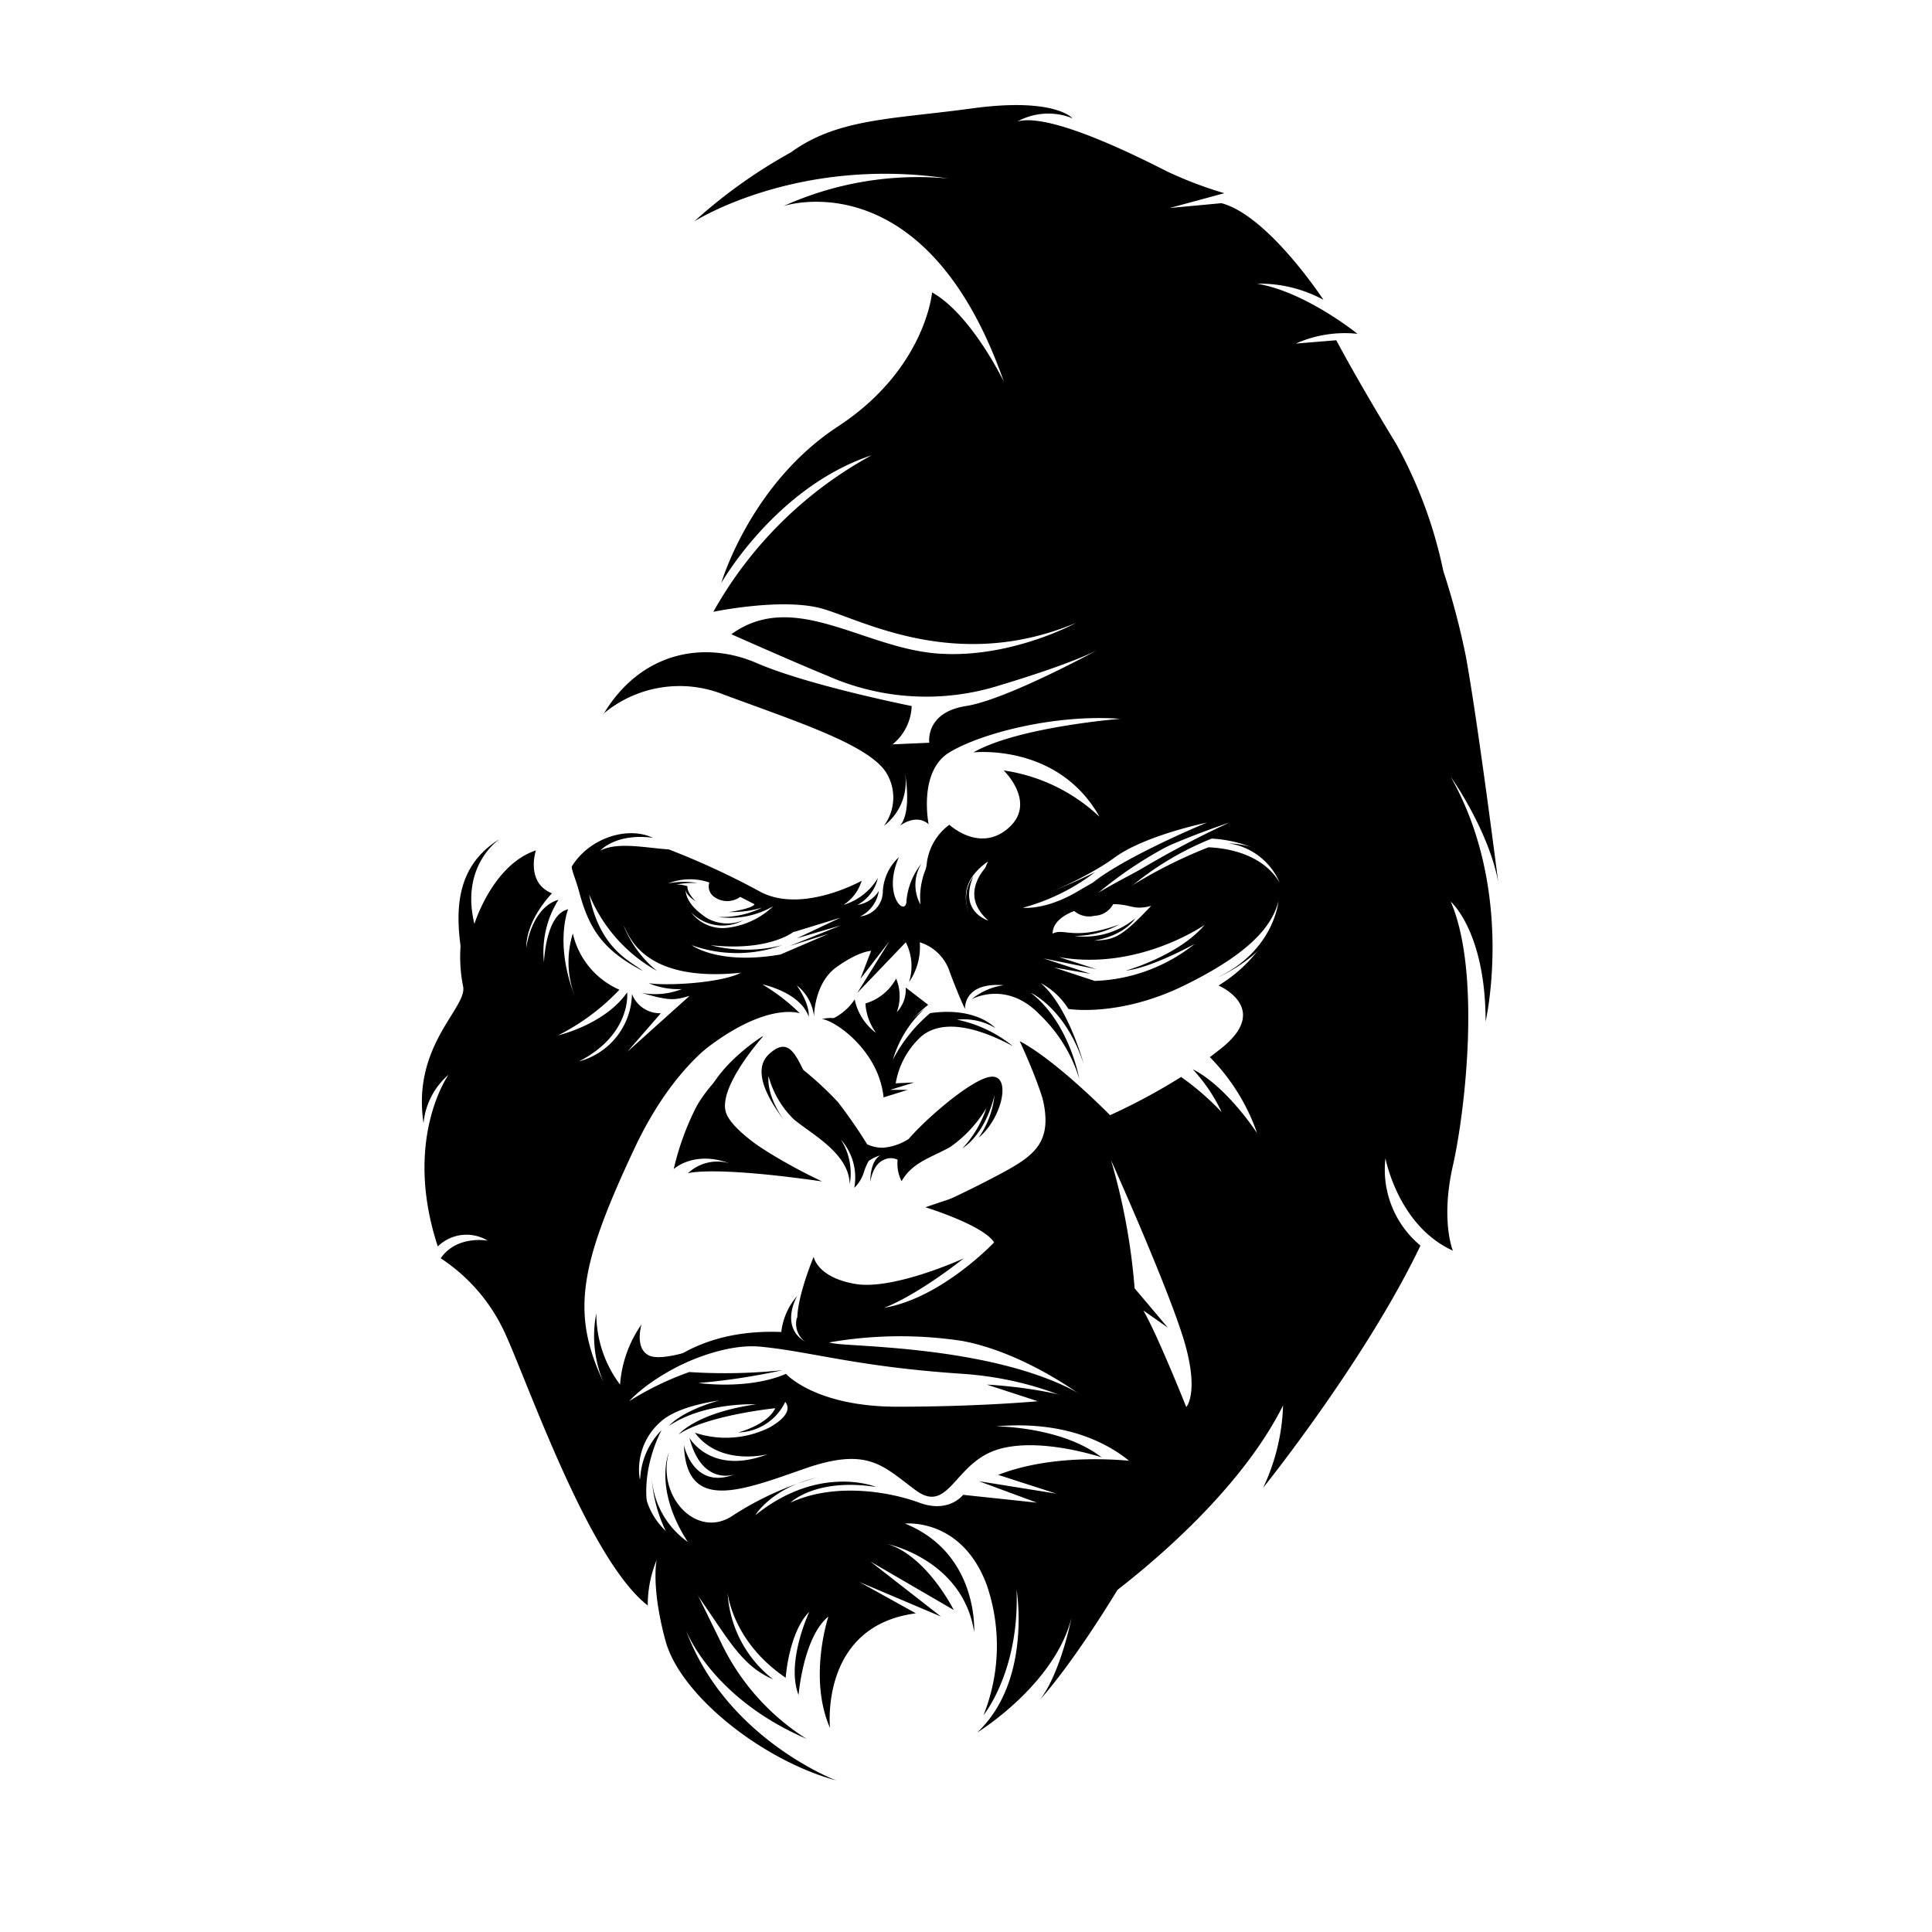 <svg id="Logo" xmlns="http://www.w3.org/2000/svg" viewBox="0 0 180 180">
    <g id="Gorilla_Head" data-name="Gorilla Head">
        <path d="M80.26,82.07s-5.55,3.1-9.45,1a72.52,72.52,0,0,0-8.49-3.93c-2.2-.15-4.79-.73-6.39.11,0,0,1.41-1.64,4.88-1.2-2.32-1.1-5.91,0-7.55,2.7.08.6.39,1.18.71,2.38.94,3.52,2.3,5.45,5.92,7.33-1.11-.9-4-2-5-7.13a14.43,14.43,0,0,0,6.32,7.13,10.48,10.48,0,0,1-3.11-4.22c.49.84,1.75,5.36,11,4.38,0,0,.1,1.1-3.71,5.42A43.8,43.8,0,0,0,59,106.17s1.4-4.42,7-8.64,8.52-3.12,8.52-3.12a18.07,18.07,0,0,0-3.5-2.7s3.51.71,4.32,3c0,0,.2-1-1.11-2.91a4.26,4.26,0,0,1,1.61,2.91s0-3.11,2.1-4.61,3.22-1.51,3.22-1.51l-1,2.61,2.71-3.51-3,4.82,4.52-4.72a4.89,4.89,0,0,1,.3,3.71,5.7,5.7,0,0,0,1-3.71,4.26,4.26,0,0,1,2.81,2.81C89.4,93,89.91,94,89.91,94s-.2-2.51,3.61-2.21a6,6,0,0,0-3,1.31s3.21-1.81,6.32,1.4a13.87,13.87,0,0,1,3.71,6s-.9-5.21-4.51-8c0,0,3.21,1.4,4.92,6.62,0,0-1.41-5.32-4-7.53A6.79,6.79,0,0,1,99.54,94s4.72.8,10.84-2.21,8.13-5.52,8.73-7.82c0,0-.4,4.61-5.72,7.12,0,0,4.59-1.91,5.92-5.52s.71-4.35-.39-5.59a8.88,8.88,0,0,0-4.47-1.41,6.13,6.13,0,0,1,4.77,3.66c-1.63-2.74-5-3.22-6.63-3.29a44.25,44.25,0,0,0-7.53,3.82,25.12,25.12,0,0,1,6.43-4.31s-5.42,2.51-9.14,4.71a37.41,37.41,0,0,1,7-4.61,78,78,0,0,0-8.63,4.31c-3.21,2-5.42,1.71-5.42,1.71a19.34,19.34,0,0,0,6.72-3.31s-6.52,3.31-8.93,2.81-.9-3.62-.9-3.62-3.12,2.71-.1,5.32c0,0-2.81-.8-1.41-4.11a3.44,3.44,0,0,0-.48,3.19s-4.44-.18-3.23-5.2a6.92,6.92,0,0,0-1.21,4.62,3.75,3.75,0,0,1,.1-3.82,6.45,6.45,0,0,0-1.4,3.41c0,1.71-2.31-.4-.71-4a4.67,4.67,0,0,0-1.5,3.21,2.34,2.34,0,0,1-2.11,2.31A3.18,3.18,0,0,0,81.88,83a2.84,2.84,0,0,1-2,1.31,3.81,3.81,0,0,0,1.91-2.51,5.61,5.61,0,0,1-3.21,2.51,4.07,4.07,0,0,0,1.69-2.22ZM74,86.82,78.3,85.5l-4.06,1.92,4.11-1.21-4.77,1.92L77.2,87l-4.49,1.93c-5.81,1-8.27-.87-8.27-.87a12.44,12.44,0,0,0,8.43,0,13.42,13.42,0,0,1-6.68,0c5.53.61,7.78-1.27,7.78-1.27Zm28,4.57-3.8-1.25,3.41.59-4.39-1.44,4.92,1-3.48-1.12c7.41,1.31,13.57-3,13.57-3-2.43,2.88-7.34,4.26-7.34,4.26,2.42-.26,6.42-2.49,6.42-2.49A15.78,15.78,0,0,1,102,91.39Zm-1.91-6.51a2.12,2.12,0,0,0,1.89.44,2.06,2.06,0,0,0,1.73-1.08c1.72,0,1.85.6,3.54.16-2.84,3-3.44,3.15-5.34,3.24,2.94-.5,3.86-2.08,3.86-2.08a7.4,7.4,0,0,1-5.68,1.64,8.78,8.78,0,0,0,4.2-1.07c-4.3,1.55-5.15.28-6.22.86,0-1,.92-1.69,2-2.11ZM62.24,82.31a5.58,5.58,0,0,1,3.85-.09,1.18,1.18,0,0,0,.45,1.34,2.06,2.06,0,0,0,2.42,0l1.33.68c-.06.32-1.82.69-2.45.73A9.79,9.79,0,0,0,71,84.56a8.48,8.48,0,0,1-4.11.87,8,8,0,0,0,5.15-1l0,0a7.43,7.43,0,0,1-4.2,2A3.66,3.66,0,0,1,64.39,85a4.08,4.08,0,0,0,4.9.72,3.86,3.86,0,0,1-3.47-.21c-.94-.64-1.93-1.52-1.95-2.67,0,.57.93,1.12.93,1.12-.89-.93-.75-1.39-.75-1.39A3.06,3.06,0,0,0,63,82.41a8.5,8.5,0,0,1,2-.14A7.43,7.43,0,0,0,62.24,82.31Z" />
        <path d="M76.59,94.94c1.3.18,5.3,3,5.73,7.3l2.25-.7H82.93l2.25-.69-1.73.08a7.63,7.63,0,0,1,2.34-4.33c2-1.74,5.37-.87,8.58.87A12.11,12.11,0,0,0,89.17,95a5.7,5.7,0,0,1,3.56.78s-1.74-2-6.07-1.39a14.24,14.24,0,0,0-3.47,4.34A10.4,10.4,0,0,1,86.13,94a13.3,13.3,0,0,0-4,4.85C81.54,97.14,79.21,94.29,76.59,94.94Z" />
        <path d="M80.79,106.61a46.16,46.16,0,0,0-2.72-3.93,30.83,30.83,0,0,0-3.23-3c-.83-1.66-1.5-3-3.16-1.5s-.17,4.16,1.41,6.25c0,0-1.66-2.17-1.49-4.17a8.88,8.88,0,0,0,2.33,4c1.66,1.41,5.16,3.16,5.24,6.07a5.86,5.86,0,0,0-.83-4.16,5.31,5.31,0,0,1,1.25,4.5,3.44,3.44,0,0,0,.91-1.5,5.38,5.38,0,0,1,.43-1,3.28,3.28,0,0,1,1.08-.52c-1,.57-.92,2.47-.92,2.47s.17-1.61,1.27-2.07a1.46,1.46,0,0,1,1.27,0,3.58,3.58,0,0,0,.37,2c1-1.75,2.66-2.16,4.49-3.16a11.72,11.72,0,0,0,3.41-3.66A10.27,10.27,0,0,1,89.66,107c2.33-1.58,3-5,3-5a8.41,8.41,0,0,1-1.49,4c2.24-1.83,3.16-6.08,1-5.66-1.75.33-5.77,3.76-7.52,5.78a5.16,5.16,0,0,1-2.39.81A3.34,3.34,0,0,1,80.79,106.61Z" />
        <path d="M71.07,96.59s-4.13,4.61-3.45,7,7.67,6,7.67,6-5.37-1.82-7.39-4.12a9.74,9.74,0,0,0,4,3.64,10.68,10.68,0,0,1-5.75-3.93c-2.11-3.06,2.49-7.09,4.89-8.63Zm16.3,15.65s3-1.34,6.07-3,4.61-2.93,3.71-6.86c0,0,2.25,2.25,1.35,5a7.81,7.81,0,0,1-3.71,4,7.13,7.13,0,0,0,2.81-4.27s-1.91,3.6-3.82,4.39S87.37,112.24,87.37,112.24Z" />
        <path d="M60.35,128.82s3.46-5.09,12.44-4.72a6.18,6.18,0,0,1,1.49-3.37S72.6,123.54,75,125a2.1,2.1,0,0,1-.75-2.25,4.69,4.69,0,0,0,3.56,2.43c2.62.38,21,.31,26.84,8.07,0,0-5.31-4.61-15.05-5.26s-14-2.06-18.72-2.52S60.35,128.82,60.35,128.82Z" />
        <path d="M70.69,94.82s-6.51,1.36-11.61,12.24-5.89,15.29-2.84,21.75a10.94,10.94,0,0,1-.68-6.46A11,11,0,0,0,57.77,129a11.17,11.17,0,0,1,2-5.61s-.68,2.21.68,2.89,5.61-1,5.61-1l2.55-.17s-6.63,1.87-10,5.44a27.86,27.86,0,0,1,5.61-2.72,51.48,51.48,0,0,0,8.67-.17,59.57,59.57,0,0,1-7.82,1.19s4.59.68,8.16-.85c0,0,2.72,3.06,10.37,3.06s13.09-.51,13.09-.51L91.94,129s7.3.34,10.7,2.38,4.25,6.46,4.25,6.46S103,132,92.79,132.89c0,0,6.11,0,9.85,2.89,0,0-5.94-2-9.85-.68s-4.42,6-7.48,3.74-4.42-4.08-10.37-2-11,4.07-11.22-2.21c0,0,.85,4.25,4.76,2.72,0,0-3.06,1.19-4.25-3.4,0,0,2,3.57,7.31,1.53,0,0-4.42,1.19-6.8-2a9.09,9.09,0,0,0,7-.51c1.86-1.08,1.8-1.88,1.42-2.36a5,5,0,0,1-4.38,2.85s2.73-.71,3.45-2.26c0,0-6.37.65-9,2.44,0,0,1.61-2,7.2-2.8,0,0-4.76-.24-8.09,2,0,0,1-1.31,4.66-2.36-2.11.32-4.29.92-5.47,2A5.9,5.9,0,0,0,59.64,138a6.87,6.87,0,0,1,2-4.76s-2.38,4.25-1,8.5c0,0-4.59-1.7-5.44-9.69,0,0-2.37-2.89-2.21-9.86s7.48-21.42,11.56-25.32S70.69,94.82,70.69,94.82Z" />
        <path d="M53.47,120.6c0,.5-.06,1-.08,1.41.33,2.11.53,3.48.53,3.48s2.06,8.21,4,11.77a78.46,78.46,0,0,0,5.61,8.35s.69,1.37,3.7,7.53A21.58,21.58,0,0,0,75.14,162c-8.9-3.83-11.23-10.12-11.23-10.12,3.7,10.12,14,14,14,14C71,164,63.37,157.93,62,152.86s-.82-7.52-.82-7.52a11,11,0,0,0-.83,4.24c-5.47-4.24-11.1-20.56-13.29-25.35a16.59,16.59,0,0,0-6-7c1.51-2.19,4.38-1.64,4.38-1.64a3.81,3.81,0,0,0-4.65.54c-3.29-10,1-16,1-16a6.79,6.79,0,0,0-2.33,4.52c-1.1-7.26,4.07-10.74,3.69-12.73a14,14,0,0,1-.24-3.77c-.5-3.76-.25-7.61,3.68-10,0,0-3.74,2.4-2.39,7.93,0,0,1.69-5.51,5.73-6.85,0,0-1,3,1.5,4,0,0-2.4,2.39-2.4,5.09,0,0,.45-3.75,3-4.49a9.13,9.13,0,0,0-1.35,5.83s.15-4.49,2.25-4.94c0,0-1.35,3.3.74,8.38a8.94,8.94,0,0,1-.3-6.13,7.54,7.54,0,0,0,4.34,5.24A20.69,20.69,0,0,1,52,96.46s4.34-1,6.43-4c0,0,.45,3.89-4.49,6.43a6.65,6.65,0,0,0,4.94-6.28,2.79,2.79,0,0,0,2.69,1.79L58.44,98l5.81-5.22c-1.47.43-1.89.47-4.49-.28a6.81,6.81,0,0,0,3.77-.35,7.15,7.15,0,0,1-3.1-.55c1.85.29,7.3-.06,8.8-1.1s.54,1.91-.25,2.6a3.84,3.84,0,0,0-.3.28,2.29,2.29,0,0,1,2.55,1S63.56,97.21,61.3,102s-6.49,13.28-6.69,14.56A22.71,22.71,0,0,1,53.47,120.6Z" />
        <path d="M50.82,120s3.21,15.36,9.8,23,7.31,11.7,11.41,13.46a11,11,0,0,1-4.24-8.05s.44,4.54,5.41,7.9c0,0,.29-4.24,2.2-6.14,0,0-2.2,4.68-1,7.75,0,0,.44-5.41,2.78-7.31,0,0-1.9,5.7.15,10.38,0,0-1-9.51,8-10.68l-5.26-2.92,7.6,3.22-6.58-5.13L88.86,150s-2.49-5-6.15-6.14c0,0,7,1.46,8.05,8.19,0,0,.44-7.32-6.44-10.1,0,0,5.27-.58,7.61,5.71a17.41,17.41,0,0,1-.3,12.14s3.37-4.09,3.08-11.7c0,0,1.46,8.48-3.66,13.31,0,0,7.17-4.39,8.78-10.68,0,0-1,5.12-2.93,7.61,0,0,2.78-2.93,7.32-10.39a42.37,42.37,0,0,0,5.41-15.51l-3.07,3.81S99,135.07,93,137.41l5.42,1.75L91.2,138l5.41,2-6.88-.73s-1.31,1.76-4.09.73-7.9-1.9-12,0c0,0,2.34-2.34,8-1.46,0,0-5.27-2.2-11.27,2.63,0,0,1.46-2.49,5.71-3.51a28.61,28.61,0,0,0-7.76,3.51c-3.36,2.34-7.17-1.75-6-5.85,0,0-1.46,3.36,1.76,8.34a8,8,0,0,1-3.37-6.15,13.24,13.24,0,0,0,1.32,5.13A6.62,6.62,0,0,1,60,137l-1.17,2.49-1.17-4.54S54.18,123.8,50.82,120Z" />
        <path d="M56.19,66.52A11.06,11.06,0,0,1,67.5,64.74c6.85,2.53,13.25,4.61,15,7.14a4.41,4.41,0,0,1-.15,5.06,5.13,5.13,0,0,0,1.94-5.06s.74,3.72-.45,5.06c0,0,1.49-1.19,2.68-.15,0,0-1-4.91,1.93-6.69s9.83-3.58,15.93-3.13c0,0-9.53.75-13.69,3.13,0,0,7.88-.9,11.75,6a16.43,16.43,0,0,0-8.93-4.32s3.13,3,.45,5.36-5.51-.3-5.51-.3a5.26,5.26,0,0,0-2.08,3.42c-.3,2.24-.6,3.73,2.38,5.51s3,1.34,3,1.34-4.17-3.72.3-6.85c0,0-1.64,3.43.14,4.17S101,82,103.81,79.92s8.63-3.28,8.63-3.28-7.59,3.13-10.71,5.66a76.84,76.84,0,0,1,12.8-5.66,88.73,88.73,0,0,0-12.21,6.85l2.38-.3a28,28,0,0,1,8.19-5.06s4.76.15,6,2.83-.3,7.74-5.36,10.86c0,0,4.92,2.09.3,5.81-.36.29-.74.58-1.11.86a18.92,18.92,0,0,1,4.4,7.08s-2.84-4.37-6-5.95a15.39,15.39,0,0,1,2.7,4,24.45,24.45,0,0,0-3.78-3.28,56.86,56.86,0,0,1-6.62,3.56S98.45,98.82,95,97c0,0,3,6.31,2.65,8.39s-3.54,4.71-5.77,5.3-5.66,1.79-5.66,1.79,5.36,1.64,6.4,3.27c0,0-4.91,5.21-10.27,6.1,0,0,2.68-.89,7.44-4.61,0,0-6.55,3-10.12,2.38s-3.86-2.53-3.86-2.53-2.39,5.66-1.2,7.14,1.79,1,1.79,1a38.42,38.42,0,0,1,13.24-.3c6.4,1.19,13.25,6.25,14.59,8.18a12.7,12.7,0,0,1,1.58,4.11,7.11,7.11,0,0,1-1.63,2.8c-1.62,1.39-1.39,5.12-2.32,9.77,0,0,12.56-8.61,17.68-18.85a19.26,19.26,0,0,1-1.86,7.68s9.54-11.86,14.66-22.57a9.19,9.19,0,0,1-3.26-8.14s1.16,6.28,6.28,8.61c0,0-1.16-2.79,0-7.91S138,90.54,135.16,84c0,0,3.25,2.79,3.25,11.17,0,0,2.8-12.1-3.25-22.8,0,0,3.49,4.88,4.42,9.77,0,0-1.86-14.66-3-20.94a70.28,70.28,0,0,0-2.11-8h0a42.12,42.12,0,0,0-4.39-11.84c-3.77-6.19-5.58-9.66-5.58-9.66l-3.77.31a11.21,11.21,0,0,1,5.74-.91s-4.83-3.92-9.36-4.67a12.48,12.48,0,0,1,6.19,1.5s-5.13-7.84-9.5-9l-4.83.45L114.07,18a36.83,36.83,0,0,1-5.28-2c-2.11-1.06-10.86-5.58-14-4.68a6,6,0,0,1,5.13-.3s-1.66-2-9.5-.9c-7.41,1-12.39.92-16.74,4.08a47.77,47.77,0,0,0-9,6.43s9.53-6.1,23.67-4A30.43,30.43,0,0,0,73,19.2s13.24-4.46,20.53,16.37c0,0-3-6.25-6.69-8.33,0,0-.6,7.14-8.78,12.5S67.2,54.32,67.2,54.32s5.06-8.93,14-11.9A37.41,37.41,0,0,0,66.46,57s6.4-1.34,10.12-.3,12.5,6,23.66,1.34c0,0-6.25,3.43-13.1,2.83s-13.24-5.95-19-1.78c0,0,5.65,2.52,8.93,3.86a22.72,22.72,0,0,0,16.07.9c7.44-2.24,9.37-3.43,9.37-3.43S93.84,65.18,90,65.78s-3.42,3.42-3.42,3.42l-3.42.15a4.83,4.83,0,0,0,1.78-3.57s-9.67-1.93-14.43-4-10.72-1.19-14.29,4.76Zm47.32,41.57s4.71,10.46,6.55,16,.46,7,.46,7-2.65-6.67-4-9l2.29,1.61-3.1-3.67A58.77,58.77,0,0,0,103.51,108.09Z" />
        <path d="M77.37,95a5.09,5.09,0,0,0,2.26-1.89,5.15,5.15,0,0,0,2,3.13,5.11,5.11,0,0,1-1-2.75,4.78,4.78,0,0,0,2.86-2.32,4.26,4.26,0,0,1,.06,3.13A3,3,0,0,0,84.38,92l2.1,1.62a11.25,11.25,0,0,0-2.8,3.13c-.7,1.51-1.46,3.45-1.46,3.45A10.27,10.27,0,0,0,77.37,95Z" />
        <path d="M70.06,97.57s-4,3-5.37,5.92a25.15,25.15,0,0,0-1.92,5.43s1.86-1.75,5.15-.55a4,4,0,0,0-3.83.94s2.19-.72,12.5.76a51.67,51.67,0,0,1-6.75-3.83C66.66,104,65.9,101.69,70.06,97.57Z" />
    </g>
</svg>